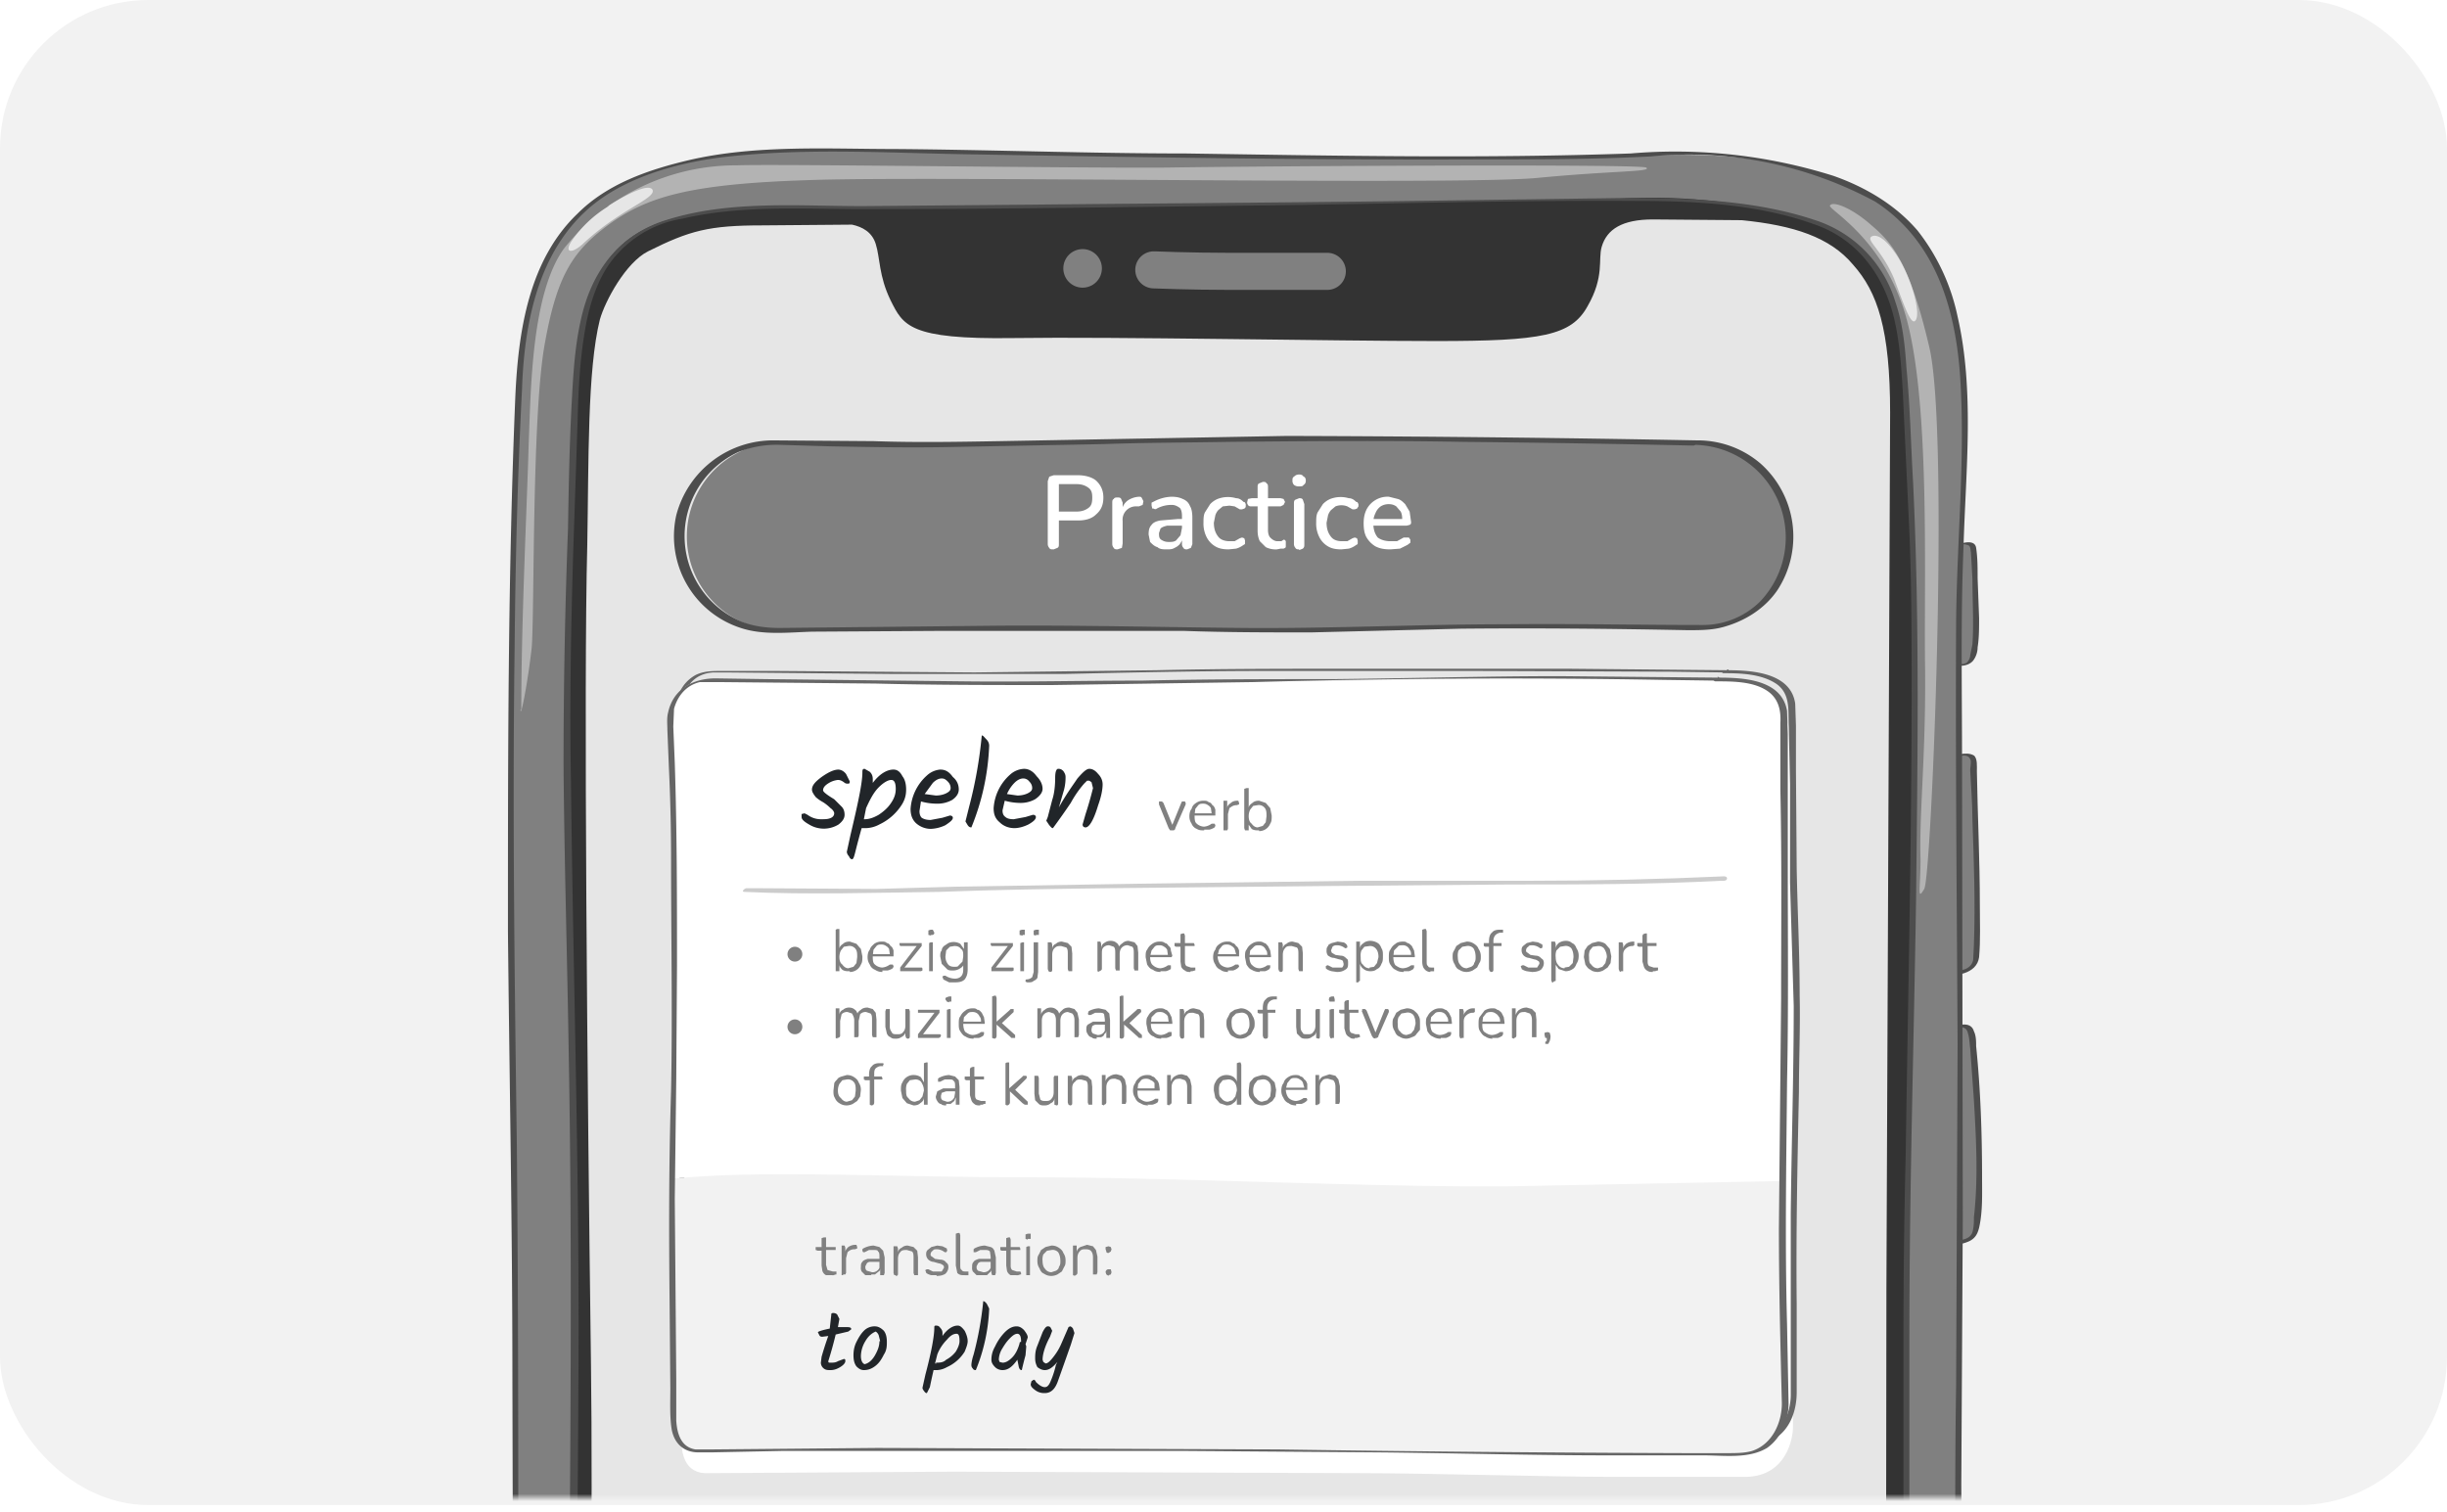 <svg width="330" height="204" viewBox="0 0 330 204" fill="none" xmlns="http://www.w3.org/2000/svg"><rect width="330" height="203" rx="20" fill="#F2F2F2"/><mask id="a" style="mask-type:alpha" maskUnits="userSpaceOnUse" x="51" y="8" width="227" height="194"><path fill="#D9D9D9" d="M51 8h227v194H51z"/></mask><g mask="url(#a)"><path d="M257.1 180v181.4c0 8.6-.4 30-16.4 31.4-9.1.8-70.3 1.3-94.1 1.1-52.7-.4-59.4 1.1-66.2-10.5-3-5-4.8-25-4.1-52.2.7-27.3.4-89.3 1.1-133.7.8-44.5-1.8-94.1-.7-118.8 1.1-24.6 0-34.3 4.5-42.2 4.5-7.8 13.4-8.6 30.3-8.6 16.8 0 85.9-.7 105.7-1a74 74 0 0 1 28.4 3.3s5.6 1.5 8.6 7.8c3 6.4 2.6 12 3.7 32.9s-.8 83.3-.8 109Z" fill="#E6E6E6"/><path d="M260.2 156.6c-.7-42.1 1.5-66 1.5-87.1 0-21.2 0-31.4-14.9-41.8-15-10.5-24.9-3.8-58.3-4.3-33.3-.5-81.4-1.2-96.3 2-15 3.3-17 12-17 12s-3.7 71.6-3 139.3c.7 67.7 0 61.2 0 105.6 0 44.2 0 81.4.5 92 .5 10.8 7.5 19.3 25.2 22 17.6 2.7 101.3 0 118 .2 16.7.2 25.7.5 32.9-4 7.2-4.5 10.5-13 11.5-24.7s.2-51.2-.5-102c-.8-50.7 1.1-67.1.4-109.2Zm-8.2 222c-5 10.2-4 12.5-20 13.2-15.9.7-69.7-.2-83.4-.2-13.6 0-28.1.7-42.8-.2-14.7-1-20.7-1.3-23.6-10-3-8.7-4.3-25.7-4-48.3.2-22.6 2-111 1.5-149-.5-38.2-1-91.7-.5-110.6.2-11.2 0-23.6 1.7-30.4.7-2.5 3.5-7.7 6.5-9.2 5.6-2.8 8.2-3.5 15.4-3.5l12.1-.1c1.4.3 2.7 1 3.2 2.6.6 1.9.4 4.3 2 7.6 1.7 3.4 2.5 5.3 16.5 5.1 14-.2 43 .4 57.1.4 14.2 0 18.2-.7 20.4-4.7 2.3-4 1.4-6.3 1.9-8 .7-2.4 2.8-3.7 6.9-3.7l12 .1c7 .7 11.9 2.3 15 6 3.3 3.7 5 8.7 5 20l-.5 118-.2 165.6c0 13.7 2.8 29.1-2.2 39.3Z" fill="#333"/><path d="M263.5 73.9s2.5-1.2 2.6 0c.2 1.1.6 12.2.2 13.7-.3 1.6-.6 2-2.1 2-1.7 0-.7-15.7-.7-15.7Z" fill="gray"/><path d="M263.8 74c.4-.3 1-.7 1.5-.5.5.1.4.6.5 1l.2 3.6c0 3 .2 5.9 0 8.8l-.3 1.5c0 .2-.1.6-.4.9-.1.2-.7.3-1 .2-.4-.2-.4-1.4-.5-1.8-.3-2.7-.2-5.4-.2-8l.3-6s-.8 0-.8.3l-.2 6c-.1 2.7-.3 5.7.2 8.5 0 .4 0 .8.3 1 .2.4.6.3 1 .3.6 0 1.3-.2 1.7-.7a3 3 0 0 0 .6-1.8c.2-1.2.2-2.6.2-3.9l-.2-5.4c0-1.4 0-2.8-.2-4.1-.2-1.4-2.5-.5-3.2-.1-.5.3.3.2.5.1Z" fill="#4D4D4D"/><path d="M262.7 102.3s3.4-1.4 3.4.2c0 1.6 1 25.2.2 27.2-.7 2-4.3 1.4-4.3 1.4l.7-28.8Z" fill="gray"/><path d="M263 102.4c.5-.2 2.3-1 2.7 0 .2.3 0 1 0 1.5.1 2.2.3 4.4.3 6.7.2 5.6.4 11.2.2 16.8l-.1 2.1c-.3 1.3-1.7 1.5-3 1.5h-.7v-1.8l.4-14.8.2-7.7V104c0-.5.2-1 .1-1.5v-.2c0-.3-.8 0-.8.2l-.2 9.7-.5 15.6v3.6c2 .4 5 0 5.3-2.3.2-2.3.1-4.7.1-7 0-6.1-.3-12.1-.4-18.1 0-.6.1-1.7-.4-2.1-1-.6-2.7 0-3.6.4-.5 0 0 .2.3.1Z" fill="#4D4D4D"/><path d="M263.4 138.7s1.8-1 2.4.3c.6 1.1 2 26 .4 27.6-1.7 1.6-4.2.6-4.2.6l1.4-28.5Z" fill="gray"/><path d="M263.6 138.8c.7-.4 1.6-.4 1.8.6.2.6.2 1.3.3 2l.5 7c.3 5.2.6 10.5 0 15.8 0 .6 0 1.3-.2 2-.4 1.2-2.2 1.2-3.3 1l-.5-.2v.1-.4c.2-.5.2-1.1.2-1.7l.7-14.6.6-11.4v-.2c0-.4-.8-.2-.8 0l-.4 9.7-.8 15.3-.1 3.5v.2a5 5 0 0 0 4-.1c.8-.4 1.1-1 1.3-1.8.5-2.2.4-4.6.4-6.8 0-5.9-.2-11.8-.8-17.7 0-.6 0-1.4-.3-2-.4-1.4-2.2-.9-3-.4-.6.1.1.3.4.1Z" fill="#4D4D4D"/><path d="M265 330.8a8095 8095 0 0 1-.8-149.3c.4-22 0-72.8 0-96 0-23 3-38-3.4-50.4-6.3-12.3-24.2-14.9-38.8-14.1-10.8.5-47 .4-71.3 0-24.3-.4-47.9-1.6-57.2.7C84 23.9 71 27.3 69.9 52a1749 1749 0 0 0-.7 93.3c.4 25 .4 38.5.4 71.7s.4 68.7-.4 97c-.7 28.4.3 39.6.4 52.7 0 6.6-.7 17.2 7 25.4 8 8.2 20.2 9 36.3 9 16.1 0 118.5 1.5 126.7 0 8.2-1.6 20.6-7.9 23.1-18.7 2.6-10.9 2.6-32.9 2.2-51.6ZM257 180v181.4c0 8.6-.4 30-16.4 31.4-9.1.8-70.3 1.3-94.1 1.1-52.7-.4-59.4 1.1-66.2-10.5-3-5-4.8-25-4.1-52.2.7-27.3.4-89.3 1.1-133.7.8-44.5-1.8-94.1-.7-118.8 1.1-24.6 0-34.3 4.5-42.2 4.5-7.8 13.4-8.6 30.3-8.6 16.8 0 85.9-.7 105.7-1a74 74 0 0 1 28.4 3.3s5.6 1.5 8.6 7.8c3 6.4 2.6 12 3.7 32.9s-.8 83.3-.8 109Z" fill="gray"/><path d="m265.3 330.7-.3-32.1c-.2-17-.3-33.8-.3-50.8l-.2-47.6.2-35.7-.1-61.8c0-9.7-.2-19.3.2-29 .3-10.2 1.5-21-.8-31a28 28 0 0 0-5.4-11.6c-3-3.5-7.1-5.9-11.4-7.4a71 71 0 0 0-27.3-3c-20 .7-40 .3-60 0-13.1 0-26.1-.5-39.2-.6-9 0-18.8-.6-27.8 1.5-5.5 1.3-11 3.2-15 7.2-6.6 6.3-8 15.9-8.4 24.6-1 24-1 48.1-1 72.2.2 20 .6 40 .6 60l.2 79c0 13.3 0 26.6-.3 40-.2 11.8-.6 23.6-.4 35.5l.5 23c.2 9.1-.6 18.8 5.2 26.7 6 8.2 16 10.4 25.6 11 6.5.5 13 .4 19.4.5 13.3 0 26.6.3 39.9.4l48.7.2c10 0 20.3.4 30.4-.5 6.5-.6 13.4-4 18.2-8.5a22 22 0 0 0 6.9-11.5c1-4.8 1.4-9.7 1.7-14.6.6-12 .5-24.1.2-36 0-.3-.8-.1-.8.1.3 12.6.5 25.2-.4 37.7-.3 4.5-.7 9.1-1.8 13.6a22.2 22.2 0 0 1-8.6 12.4 31.9 31.9 0 0 1-17 6.5c-4.4.2-8.7.3-13.1.3-14.6.2-29.3 0-43.8 0-15.3 0-30.7-.2-46-.4H118c-7.4 0-14.8.1-22.1-.8-5-.6-10-1.9-14.4-4.5-4.5-2.8-8-7.2-9.7-12.2-2.8-7.8-1.8-16.6-2-24.8l-.5-24c0-12.2.4-24.3.6-36.4.3-27 0-54 0-81 0-21 0-41.9-.2-62.9-.3-22.3-.6-44.6-.3-66.8.1-11.7.4-23.4 1-35.1.3-9 2.2-18.9 9.6-24.9 4.6-3.7 11-5.5 16.7-6.3 11-1.4 22.3-.7 33.2-.5 23.3.4 46.5.8 69.7.7 7.7 0 15.3 0 23-.4a53 53 0 0 1 30.3 6.1c8 5.2 10.7 14.1 11.4 23 .8 11.1-.4 22.5-.5 33.7-.1 19 .1 38 .2 57l-.2 45.9c-.2 13-.1 26 0 39a15572.2 15572.2 0 0 0 .6 93.6l.2 11.6c0 .3.7 0 .7-.2Z" fill="#4D4D4D"/><path d="M256.7 180v170.6c0 8.6.6 17.6-1.3 26.1-1 4-2.5 8-5.2 11.2a14.7 14.7 0 0 1-10.5 4.8 3332.5 3332.5 0 0 1-105 1c-10.1 0-20.3 0-30.4-.4-5-.2-10.6-.4-15.4-2.3a15.7 15.7 0 0 1-7.6-6.8 21.3 21.3 0 0 1-2.4-6.8c-.9-4.4-1.3-8.8-1.6-13.3a374 374 0 0 1-.4-36.7c.4-21.6.4-43.2.5-64.8 0-25.2.5-50.4.6-75.7.2-27.2-.7-54.4-1-81.5-.2-10.3 0-20.6.3-30.9l.6-17.9c.1-4 .3-8.1 1-12.1.5-3 1.4-6 3-8.5A15 15 0 0 1 92 29.5c8.5-2 17.6-1.2 26.2-1.3 17.7 0 35.3-.3 53-.5 16.4-.2 32.8-.7 49.3-.6 8 0 16.6.4 24.3 3.2 5.7 2 9.2 6.8 10.6 12.5.8 3.3 1 6.6 1.2 9.9l.8 17c.4 7.8.4 15.6.4 23.4 0 21-.5 41.8-.8 62.7-.2 8-.3 16.2-.3 24.3 0 .2.8 0 .8-.2 0-19.6.6-39 .9-58.6.2-18.8.5-37.4-.4-56.2-.3-5.1-.4-10.3-.9-15.5-.2-3-.5-6-1.5-8.9a16.6 16.6 0 0 0-10.8-11c-8-2.7-17-3-25.4-3l-21.6.3c-19.4.3-39 .4-58.5.6l-23 .2c-8.6 0-17.8-.8-26.2 1.8-6.7 2-10.4 7.1-11.8 13.7-.8 3.6-1 7.3-1.2 11-.3 5.6-.4 11.2-.5 17-.4 10.6-.6 21.2-.6 31.9.1 13 .5 26 .7 39 .5 27.4.2 54.8 0 82.2l-.4 75.5-.3 28.6c-.3 12.6-.5 25.2.6 37.8.5 6.2.8 13.5 4.3 18.8 2 3 4.4 5.1 7.6 6.4 5 1.8 10.5 2 15.7 2.2 10.3.5 20.5.4 30.8.4h59.2l28.5-.5c5.8-.1 11.6-.1 17.4-.5 15.8-1.3 17.4-20 17.4-32.3v-181c0-.1-.8 0-.8.3Z" fill="#4D4D4D"/><path d="M70.2 95.7c0 1.4 1-3.8 1.5-8.3.4-4.5 0-31.7 1.8-41.2 1.7-9.5 4-12.6 9-16.2 5-3.5 10.7-5.2 26.4-5.7 15.8-.6 88 .7 98.4-.3 10.4-1 15.6-.8 14.7-1.4-.8-.5-51.7-.2-64.5 0-12.8.1-52.5-.5-58.1-.3A29.6 29.6 0 0 0 76 33.6c-4.3 6.1-4.4 18.6-4.7 26.2-.2 7.6-1 23.7-1 35.9Zm176.6-68c-.5.5 7.6 4.4 10.5 16 2.9 11.6 2.2 33 2.3 45.2.2 12.3-.8 20.7-.6 27 0 4-.5 5.7.5 4 1-1.7 3.4-61.4.7-73-2.7-11.6-5.1-14.2-7.8-16.5-2.7-2.4-5.2-3.3-5.6-2.7Z" fill="#B3B3B3"/><path d="M146 38.8a2.6 2.6 0 1 0 0-5.2 2.6 2.6 0 0 0 0 5.2Z" fill="gray"/><path d="M155.6 36.4s5 .2 10.2.2H179" stroke="gray" stroke-width="5" stroke-miterlimit="10" stroke-linecap="round"/><path d="M82 27.8c1.2-.8 5.4-3.3 6-2.2.5 1.2-4.4 2.6-9.4 7.3-1.4 1.3-2.6 1.3-1.5-.4a16 16 0 0 1 5-4.7Zm170.4 4.1c-.8.5 1.3 1.7 3 5.6 1.5 4 2.4 6.7 3 5.6.6-1.2-.7-5.7-2.5-8.5s-3-3-3.5-2.7Z" fill="#E6E6E6"/></g><g filter="url(#b)"><path d="m232.7 90.6-23.2-.2h-36.2c-7.6 0-29.2.5-36.8.5l-39.8-.2c-5.3 0-5.3 4.3-5.3 5.7 0 0 .6 12.5.6 17.7v23.1l-.3 25.2.2 27.8c0 1.4.2 4.7 3.7 4.5l33.1-.2 54.8.2c8.7 0 25.4.5 34.1.5h18c5.4-.2 6.2-5.3 6.2-6.7l-.1-18.6.4-32.4c0-6.7-.4-17.6-.4-24.4l-.2-16.6c.4-4.4-2.6-5.9-8.8-5.9Z" fill="#fff"/></g><path d="m232.9 90.4-21.4-.2h-29.9c-8.5 0-17 0-25.6.2l-24.6.3-26.7-.2h-7.4c-1.2 0-2.3 0-3.4.5a5 5 0 0 0-2.6 3.5 7 7 0 0 0-.1 2.5l.1 4.5c.2 4.3.4 8.5.4 12.7v29.1l-.3 28.7.2 13.2c0 2-.2 4.2 0 6.2.3 1.8 1.4 3.3 3.3 3.4h11.4l24.4-.3 29 .2 27.2.1c10.3.1 20.4.4 30.7.4H235c1.4 0 2.9-.2 4.1-1 2.3-1.3 3.2-3.9 3.2-6.4v-12c-.1-9.4.1-19 .3-28.5 0-4.4.2-8.7.1-13 0-5.8-.3-11.6-.4-17.2l-.1-13.2v-6l-.1-3c-.6-4.2-5.9-4.5-9.2-4.5-.3 0-1 .4-.4.4 2.3 0 5 .1 7 1.4 1.5 1 1.7 2.6 1.7 4.3l.2 9.3V119l.5 16.7c0 9.3-.3 18.7-.4 28v24.4c0 2.7-1.4 5.7-4.3 6.5-1 .3-2.2.2-3.2.2h-5.8l-27.9-.4-27-.2c-10.2 0-20.4 0-30.5-.2a1671.7 1671.7 0 0 0-45.8.2c-.8 0-1.8.1-2.5-.2-1.7-.6-2-2.5-2-4l-.1-6.6c-.1-8.5-.2-17-.1-25.6.1-10 .3-19.8.3-29.8 0-9 0-18.1-.4-27.2l-.2-4.3c0-.8 0-1.7.2-2.5.5-2 2-3.2 4-3.3H98l22 .2h23.7c9-.2 18-.4 27-.4H199l26.5.1 7 .1c.3 0 1-.4.4-.4Z" fill="#666"/><path d="M139.3 158.7c19.6 0 46 1.5 64.7 1.2 14.3-.1 29.8-.5 36.4-.6l.2-18.4V114l-.1-16.6c.2-4.3-2.8-5.8-9-5.8l-23.1-.2c-9.2 0-26.3.5-35.4.5l-36.6.2c-12.3 0-40.3-.5-40.3-.5-5.3 0-5.8 4.4-5.8 5.8 0 0 .6 12.5.6 17.6v23.2c0 6.2-.4 14.3-.4 20.9l1.2-.2c11.9-1 28-.2 47.6-.2Z" fill="#fff"/><path d="M90.9 191.2c0 1.4.2 4.7 3.7 4.5l33-.3 54.9.3c8.7 0 25.4.4 34 .4h18c5.5-.2 6.3-5.3 6.3-6.6 0 0-.4-15-.4-21.8v-8.4l-36.3.7c-18.7.2-45.1-1.2-64.8-1.2-19.6 0-35.7-1-47.6.1a5 5 0 0 0-1.1.2v.8l.3 31.3Z" fill="#F2F2F2"/><path d="m231.7 91.4-21.3-.2c-10.2 0-20.3.3-30.5.4-8.6 0-17.2 0-25.8.2-8.1 0-16.2.2-24.3.1l-26.5-.3-6.8-.1c-3 0-5.7 1.4-6.4 4.6-.2.8-.1 1.5-.1 2.3l.2 5c.2 4.2.3 8.3.3 12.5 0 10.4.2 20.9 0 31.2-.3 9.5-.3 19-.2 28.4l.1 11.8c0 1.8-.1 3.9.2 5.6.4 1.9 1.7 3 3.6 3h1.7l9.8-.2h53.6l26.9.2c10.2.1 20.4.4 30.6.4h12.9c2.8 0 6.1.5 8.6-1 2-1.4 3-4 2.9-6.3l-.2-10.4c-.3-11-.1-21.8 0-32.7.2-9.5.1-19 .1-28.5V99l-.1-3.1c-.7-4.3-6-4.5-9.3-4.5-.3 0-.9.5-.3.5 2.2 0 4.9 0 6.8 1.2 1.6 1 2 2.6 1.9 4.4v9.1c.2 9.4.1 18.7.1 28.1l-.3 31c0 7.8.2 15.7.4 23.6 0 2.6-1.3 5.5-4 6.4-1 .3-2.2.3-3.4.3h-5.6a4604 4604 0 0 1-55-.5 306913.5 306913.5 0 0 0-54-.2l-22.4.2h-2.1c-2-.3-2.5-2.2-2.6-3.9V186l-.2-24.3.2-16.2.1-15.3c0-9 0-18.2-.3-27.3l-.2-4.9.1-2.4c.5-1.8 1.7-3.2 3.5-3.6h2.4l21.3.2c7.8.2 15.8.2 23.7.2L169 92a1194.9 1194.9 0 0 1 55.1-.3l7.1.1c.4 0 1-.5.4-.5Z" fill="#666"/><path d="M107.2 129.7a1 1 0 1 0 0-2 1 1 0 0 0 0 2Zm0 9.8a1 1 0 1 0 0-2 1 1 0 0 0 0 2Z" fill="gray"/><path d="M100.4 120.3c8.8.4 17.5.1 26.2 0 7.7-.3 15.3-.4 23-.5l30-.3 24-.2c9.5 0 19 0 28.5-.5h.4c.5 0 .6-.6 0-.6-8.7.4-17.6.6-26.3.6h-23l-29.8.4-24.6.4-10.6.3-16.6-.1h-.9c-.3 0-.8.5-.3.5Z" fill="#CCC"/><g filter="url(#c)"><path d="M228.6 56.6s-32.8-.6-44.2-.6l-28.9.4c-8 0-22.9.6-30.8.6l-20.5-.3a12.7 12.7 0 0 0 0 25.3s27.2-.4 37.1-.4l31.8.4c7.2 0 23.3-.6 30.6-.6l25.6.2c7 0 12-5.3 12-12.3 0-7-5.7-12.7-12.7-12.7Z" fill="gray"/><path d="M228.9 56.4a3358.8 3358.8 0 0 0-55.4-.6l-38.6.7c-5.7.1-11.4.2-17.1 0l-13.3-.1a13.5 13.5 0 0 0-13.3 10.1 13 13 0 0 0 8.7 15.2c3 1 6.4.6 9.6.5l16.5-.1h33.8c5.7.2 11.4.2 17 .2l20.2-.5c10.2-.1 20.4 0 30.6.2 1.6 0 3.2 0 4.7-.4 3-.8 5.7-2.5 7.4-5a13.2 13.2 0 0 0-2.3-17.1 13 13 0 0 0-8.5-3.1c-.3 0-.8 0-.8.3-.1.2 0 .3.3.3a12.5 12.5 0 0 1 8.9 21.2 11 11 0 0 1-7.8 3.1c-8.8 0-17.5-.2-26.3-.1-11.8 0-23.7.6-35.5.5-11.2-.1-22.5-.4-33.8-.3l-28.7.3c-1.8 0-3.6-.2-5.3-.9a12.5 12.5 0 0 1-.4-22.8 14 14 0 0 1 5.7-1l6.7.2c5.3.1 10.6.2 16 .1l20.9-.4c5.6-.2 11.3-.2 16.9-.3 10.5-.1 21-.2 31.6 0a2538 2538 0 0 1 31.1.5c.4-.1 1.2-.7.5-.7Z" fill="#4D4D4D"/></g><path d="M113 103.8c.4 0 .8.2 1.1.6l.5 1c0 .3-.1.3-.3.3-.1 0-.3 0-.5-.2-.3-.2-.5-.3-.8-.3a3 3 0 0 0-1.2.4c-.5.3-.8.6-.8 1 0 .2.5.6 1.5 1.2l1 1c.3.3.4.7.4 1.1 0 .5-.3.9-.8 1.3a3.8 3.8 0 0 1-4 0c-.7-.4-1-.7-1-1v-.4l.4-.1.4.2a3 3 0 0 0 1.8.6c.6 0 1 0 1.4-.2.2-.1.4-.3.4-.6 0-.2-.2-.5-.5-.7a6 6 0 0 0-1-.8 5 5 0 0 1-1-.7c-.3-.4-.5-.7-.5-1 0-.6.5-1.1 1.3-1.7 1-.7 1.7-1 2.3-1Zm7.5 0c.5 0 .9.3 1.2.9.4.5.5 1.2.5 1.8 0 .6-.1 1.2-.5 1.9a7.2 7.2 0 0 1-3.1 2.8 4 4 0 0 1-1.8.5h-.6a105.3 105.3 0 0 0-.8 3c-.2.8-.3 1.2-.5 1.2-.1 0-.3-.1-.4-.4a1 1 0 0 1-.3-.6l.5-2.3c1-4.2 1.6-7 1.6-8.4 0-.3 0-.5.3-.5l.7.4c.3.3.4.6.4 1v.5c.9-1.2 1.9-1.8 2.8-1.8Zm-3.9 6.7c.6 0 1.2-.2 1.9-.6.6-.4 1.2-.9 1.6-1.5.5-.7.7-1.3.7-2 0-.8-.2-1.2-.6-1.2-.4 0-1 .3-1.7 1s-1.2 1.7-1.7 2.8l-.3 1.5h.1Zm12.7-4c0 .5-.3 1-.9 1.4a4 4 0 0 1-2 .5 8 8 0 0 1-2.2-.3l-.2 1.3c0 .4.1.7.3.9.3.2.7.3 1.2.3l1.6-.3 1-.3c.2 0 .4.1.4.3 0 .3-.4.6-1 1a5 5 0 0 1-2 .5 3 3 0 0 1-2-.8c-.5-.5-.7-1.1-.7-1.9a6.6 6.6 0 0 1 2.2-4.5 3 3 0 0 1 1.8-.8c.7 0 1.2.3 1.7 1 .6.5.8 1.1.8 1.7ZM127 105c-.4 0-.8.2-1.2.6l-1.1 1.5 1.5.2c.5 0 1-.1 1.4-.3.4-.2.6-.4.6-.7 0-.3-.1-.6-.4-.9-.3-.3-.5-.4-.8-.4Zm6.4-4.4a32.5 32.5 0 0 1-2.4 11c-.1 0-.3 0-.5-.3l-.3-.5.5-2a59 59 0 0 0 1.7-9.6c.2 0 .3.2.6.5s.4.6.4.9Zm7.2 5.8c0 .5-.4 1-1 1.4a4 4 0 0 1-2 .5 8 8 0 0 1-2.1-.3l-.3 1.3c0 .4.1.7.4.9.2.2.6.3 1.1.3l1.6-.3 1-.3c.2 0 .4.1.4.3 0 .3-.3.6-1 1-.6.3-1.3.5-1.9.5-.8 0-1.5-.3-2-.8-.6-.5-.8-1.1-.8-1.9a6.6 6.6 0 0 1 2.2-4.5 3 3 0 0 1 1.9-.8c.6 0 1.2.3 1.7 1 .5.5.8 1.1.8 1.7ZM138 105c-.4 0-.8.2-1.2.6a5 5 0 0 0-1 1.5l1.4.2c.5 0 1-.1 1.4-.3.4-.2.6-.4.6-.7 0-.3-.1-.6-.4-.9a1 1 0 0 0-.8-.4Zm4.8 3.9c1-1.8 1.9-3 2.5-3.9.7-.8 1.2-1.3 1.6-1.3.4 0 .8.2 1.2.7.4.4.6.9.6 1.4 0 .7-.2 1.7-.6 2.8-.6 2-1.2 3-1.7 3-.2 0-.4-.1-.4-.4l.4-1.4a48.2 48.2 0 0 0 1-3.5l-.2-.8-.3-.2h-.3l-.4.4a14.5 14.5 0 0 0-1.8 2.6 101.2 101.2 0 0 1-2.4 3.4c-.2 0-.3-.2-.5-.4l-.4-.6.2-.5.6-2.3c.3-.9.4-2 .4-3 0-.9.2-1.2.4-1.2s.4 0 .7.3c.2.3.3.5.3.8 0 .3 0 .9-.2 1.7l-.7 2.4Z" fill="#212529"/><path d="M142 74.1c-.2 0-.4 0-.5-.2a.8.8 0 0 1-.2-.5v-8.5l.2-.6.6-.2h3.3c1 0 2 .3 2.5.8.6.6.9 1.3.9 2.2 0 1-.3 1.7-1 2.3-.5.5-1.3.8-2.4.8h-2.6v3.2c0 .2 0 .4-.2.5l-.5.2Zm.8-5.1h2.4c.7 0 1.2-.2 1.6-.5.4-.3.5-.7.5-1.4 0-.6-.1-1-.5-1.3-.4-.3-.9-.5-1.6-.5h-2.4V69Zm8 5.1c-.3 0-.5 0-.6-.2a.8.8 0 0 1-.2-.5v-5.6c0-.2 0-.4.2-.5.1-.2.3-.2.5-.2s.4 0 .5.2l.2.5v1h-.1c.1-.6.4-1 .8-1.3a3 3 0 0 1 1.5-.5c.2 0 .3 0 .4.2l.2.4-.1.5-.5.2h-.3a1.8 1.8 0 0 0-1.9 2v3l-.1.6-.6.2Zm6.6 0c-.5 0-1 0-1.3-.3-.4-.1-.7-.4-1-.7l-.2-1c0-.6.1-1 .4-1.3.2-.3.6-.5 1.2-.6l2.4-.2h.7v.9h-2.2c-.4.1-.7.2-.9.4l-.2.6c0 .4 0 .7.3.9.3.2.6.3 1 .3s.7 0 1-.2l.6-.7.2-1v-1.6c0-.5-.1-.9-.3-1.1-.3-.2-.6-.4-1.1-.4a4.2 4.2 0 0 0-2 .5c-.1.1-.3.1-.4 0h-.2l-.1-.4v-.4l.4-.2a5.4 5.4 0 0 1 2.3-.6c.6 0 1.1.1 1.5.3.5.2.8.5 1 1 .2.3.3.9.3 1.5v3.6l-.2.5-.5.2c-.2 0-.4 0-.5-.2a.7.7 0 0 1-.2-.5v-1h.1c0 .4-.2.7-.4 1a2 2 0 0 1-.7.5c-.3.2-.7.2-1 .2Zm8.3 0c-.7 0-1.3-.1-1.8-.4a3 3 0 0 1-1.2-1.3 4 4 0 0 1-.4-1.9c0-.5 0-1 .2-1.4l.7-1.1a3 3 0 0 1 1-.7 3.9 3.9 0 0 1 2.5-.1c.4 0 .7.2 1 .5.2 0 .2.1.3.3v.3s0 .2-.2.3l-.3.1h-.3l-.7-.4-.7-.1-.9.1-.6.5a2 2 0 0 0-.4.7l-.2 1c0 .8.2 1.4.6 1.9.3.4.9.6 1.5.6h.7l.7-.4.3-.1.3.1.1.3v.3c0 .2 0 .2-.2.3a3 3 0 0 1-1 .5l-1 .1Zm6.5 0a3 3 0 0 1-1.5-.3l-.8-.8c-.2-.4-.3-.9-.3-1.4v-3.3h-.8c-.2 0-.4 0-.5-.2a.5.5 0 0 1-.1-.4l.1-.4.5-.1h.8v-1.5c0-.2 0-.4.2-.5l.5-.2c.3 0 .4 0 .5.2.2.1.2.3.2.5v1.5h1.7l.4.1.2.4-.2.4-.4.2H171v3.2c0 .4.1.8.3 1 .3.3.6.5 1 .5h.5l.3-.2c.1 0 .2 0 .3.2v.7c0 .2-.1.2-.3.3h-.4l-.5.1Zm3 0c-.2 0-.4 0-.5-.2a.8.8 0 0 1-.2-.6V68c0-.3 0-.5.2-.6l.5-.2c.2 0 .4 0 .5.2l.2.6v5.4c0 .3 0 .4-.2.6l-.5.2Zm0-8.5a1 1 0 0 1-.7-.2.8.8 0 0 1-.2-.6c0-.2 0-.4.2-.5.2-.2.4-.3.7-.3.3 0 .5.1.6.3.2 0 .3.3.3.5 0 .3-.1.5-.3.6-.1.2-.3.2-.6.2Zm5.7 8.5c-.7 0-1.3-.1-1.8-.4a3 3 0 0 1-1.2-1.3 4 4 0 0 1-.4-1.9c0-.5 0-1 .2-1.4l.7-1.1a3 3 0 0 1 1-.7 3.9 3.9 0 0 1 2.5-.1c.4 0 .7.2 1 .5.2 0 .2.1.3.3v.3l-.2.3-.3.1h-.3l-.7-.4a2.2 2.2 0 0 0-1.6 0l-.6.5a2 2 0 0 0-.4.7l-.2 1c0 .8.2 1.4.6 1.9.3.4.8.6 1.5.6h.7l.7-.4.3-.1.3.1.1.3v.3c0 .2 0 .2-.2.3a3 3 0 0 1-1 .5l-1 .1Zm6.6 0c-.8 0-1.4-.1-2-.4-.5-.3-.9-.7-1.2-1.2-.3-.5-.4-1.2-.4-1.9s.1-1.3.4-1.9a3.2 3.2 0 0 1 3-1.7l1.2.3c.4.1.7.4 1 .7l.6 1 .2 1.4c0 .2 0 .3-.2.4l-.4.1H185V70h4.3l-.2.2c0-.4 0-.8-.2-1.2l-.6-.7c-.3-.2-.6-.3-1-.3a2 2 0 0 0-1.1.3 2 2 0 0 0-.7.9c-.2.4-.3.8-.3 1.3 0 .9.2 1.5.6 2 .4.3 1 .5 1.7.5h.9l.9-.5h.7l.2.3v.4l-.4.3-1 .5-1.3.1Z" fill="#fff"/><path d="M111.7 183.6c0 .2.1.2.3.2.3 0 .7 0 1-.2l.8-.3c.2 0 .2.1.2.3 0 .2-.2.5-.7.8-.5.3-.9.4-1.3.4s-.7 0-1-.3a1 1 0 0 1-.3-.7l.1-.8a44 44 0 0 1 .9-2.8l-.8.1c-.1 0-.3 0-.4-.2l-.2-.4c0-.1.6-.3 1.6-.5l.2-1.8c0-.2 0-.3.3-.3 0 0 .3 0 .5.2l.3.6-.2 1.1h1c.5 0 .8 0 .8.3l-.4.3-1.7.4a52 52 0 0 1-1 3.6Zm7-2.7-.2-.8a1 1 0 0 0-.4-.5c-.5.2-1 .6-1.4 1.3a4 4 0 0 0-.6 2c0 .6.2 1 .5 1.1.5-.1 1-.5 1.4-1.2.4-.7.6-1.3.6-1.9Zm-3.2.1c.3-.6.6-1.1 1-1.5a2 2 0 0 1 1.5-.6c.4 0 .8.2 1.2.6.3.4.4.9.4 1.5 0 .5 0 1.1-.4 1.7-.3.6-.6 1.1-1.1 1.5-.5.4-1 .6-1.6.6-.4 0-.7-.2-1-.5-.3-.4-.4-.9-.4-1.5s.1-1.2.4-1.8Zm13.7-2.2c.3 0 .6.3.9.7.2.4.4.9.4 1.4 0 .4-.2.9-.4 1.4a5.4 5.4 0 0 1-2.4 2.1 3 3 0 0 1-1.3.4h-.5a116.6 116.6 0 0 0-.5 2.3l-.4.8c-.1 0-.2 0-.4-.3a.8.8 0 0 1-.2-.4l.4-1.8c.8-3 1.2-5.2 1.2-6.3 0-.2 0-.3.2-.3s.4 0 .6.3c.2.2.3.4.3.7v.4c.6-.9 1.4-1.4 2-1.4Zm-3 5c.5 0 1 0 1.4-.4a4 4 0 0 0 1.3-1.1c.3-.5.5-1 .5-1.4 0-.7-.1-1-.4-1-.4 0-.8.2-1.3.8-.5.5-1 1.2-1.3 2l-.3 1.2h.2Zm7.2-7.3a24.4 24.4 0 0 1-1.8 8.3c-.1 0-.3 0-.4-.2-.2-.2-.2-.4-.2-.5 0 0 0-.5.3-1.4a44.7 44.7 0 0 0 1.3-7.2c.1 0 .3.1.5.4l.3.6Zm3.7 2.4c.4 0 .7.2 1 .5.3.4.5.7.5 1l-.3.9.1.3-.1 1.2a42.7 42.7 0 0 0-.5 2c-.2 0-.3-.1-.4-.4l-.2-1c-.7 1-1.3 1.4-2 1.4-.3 0-.7-.1-1-.4-.4-.4-.5-.7-.5-1 0-.5.1-1.1.5-1.8a7 7 0 0 1 1.3-1.9c.6-.6 1.1-.8 1.6-.8Zm.6 2c0-.7-.2-1-.5-1s-.6.2-1 .6c-.5.5-.8 1-1.1 1.5a3 3 0 0 0-.4 1.4l.1.3.4.1c.4 0 .8-.2 1.3-.7.5-.5.8-1.2 1-1.9 0-.1 0-.2.2-.2Zm6.6-2s.2 0 .4.3l.2.6-.5 1.6a742.1 742.1 0 0 1-1.7 4.8c-.4 1.2-1 1.7-1.8 1.7a2 2 0 0 1-1.3-.4c-.4-.3-.6-.5-.6-.8l.1-.4.3-.2s.2 0 .3.3c.5.5.9.7 1.2.7.3 0 .5-.2.7-.6a12.7 12.7 0 0 0 .8-2.4l.1-.2.1-.2c-.6.7-1.1 1.1-1.7 1.1-.3 0-.6-.1-1-.4-.2-.4-.3-.7-.3-1.2 0-.4 0-1 .3-1.7l.7-1.8c.3-.6.5-.8.7-.8.1 0 .3 0 .4.2l.2.4-.3.8c-.7 1.3-1 2.4-1 3.1l.1.3.3.2c.3 0 .6-.3 1-.8s.8-1.1 1.1-1.8l1-2.3.2-.1Z" fill="#212529"/><path d="M112.2 172h-.8a1 1 0 0 1-.5-.6l-.1-.7v-2h-.5l-.3-.1v-.4h.8V167l.3-.1h.3v1.3h1.3v.4h-1.3v2l.2.7.7.2h.5v.4h-.1l-.3.1h-.2Zm1.5 0h-.2v-4h.4l.1.3v.6c0-.3.2-.5.4-.7.3-.2.6-.3 1-.3h.1l.1.3v.2l-.3.1h-.1c-.4 0-.7.2-.9.4l-.2.8v2l-.1.2h-.3Zm3.8 0h-.8l-.5-.5a1 1 0 0 1-.1-.6c0-.3 0-.5.2-.7.1-.2.4-.3.7-.4h1.8v.4h-1.4c-.3 0-.4.1-.5.2l-.2.4c0 .3 0 .4.2.6l.7.2a1 1 0 0 0 1-.6v-1.5c0-.3 0-.6-.2-.7 0-.2-.3-.2-.6-.2h-.6l-.6.3h-.2l-.1-.2v-.2l.1-.1a3.2 3.2 0 0 1 1.4-.4l.8.2.5.5.2.9v2.1l-.1.3h-.5v-1c0 .2 0 .4-.2.5l-.5.4h-.5Zm3.3 0h-.2l-.1-.3v-3.6h.5l.1.3v.7-.1c0-.3.2-.6.5-.7.2-.2.5-.3.8-.3l.8.2.5.5.1.9v2.4h-.5l-.1-.3v-2c0-.4 0-.7-.2-.9l-.7-.2c-.4 0-.7 0-.9.3-.2.2-.3.5-.3.9v2c0 .1 0 .3-.3.3Zm5.5 0h-.7a2 2 0 0 1-.7-.3v-.1l-.1-.2v-.1l.2-.1h.2l.6.3h1.2l.3-.5c0-.2 0-.3-.2-.4a1 1 0 0 0-.5-.2l-.7-.2c-.3 0-.6-.2-.7-.3a1 1 0 0 1-.3-.7c0-.2 0-.4.2-.6l.5-.4.8-.2.7.1.6.3v.2c.1 0 .1 0 0 .1v.1l-.1.1h-.2a1.8 1.8 0 0 0-1-.4c-.3 0-.5 0-.6.2-.2.1-.3.3-.3.5 0 .1 0 .2.2.3l.4.3.7.1c.4 0 .7.2.8.4.2.1.3.3.3.6 0 .4-.2.7-.4.9-.3.2-.7.3-1.2.3Zm3.8 0c-.4 0-.7 0-1-.3l-.2-1v-4.3l.3-.1h.2l.1.3v4c0 .4 0 .6.2.7.1.2.3.2.5.2h.4v.5h-.5Zm2.4 0h-.8l-.5-.5a1 1 0 0 1-.1-.6c0-.3 0-.5.2-.7.1-.2.4-.3.7-.4h1.8v.4h-1.4c-.3 0-.4.1-.5.2l-.2.4c0 .3 0 .4.2.6l.7.2a1 1 0 0 0 1-.6v-1.5l-.1-.7c-.2-.2-.4-.2-.7-.2h-.6l-.6.3h-.3v-.4l.1-.1a3.1 3.1 0 0 1 1.4-.4l.8.2c.3.1.4.3.5.5l.2.9v2.1l-.1.3h-.4l-.1-.3v-.6c0 .2 0 .4-.2.5l-.4.4h-.6Zm4.5 0h-.7a1 1 0 0 1-.5-.6l-.1-.7v-2h-.6l-.2-.1v-.4h.8V167l.3-.1h.2l.1.3v1h1.2l.1.2v.2h-1.3v2c0 .3 0 .5.2.7l.6.2h.5l.1.2v.2h-.1l-.3.1h-.3Zm1.6 0h-.2v-3.8l.2-.1h.3v3.9h-.3Zm0-4.8-.3-.1v-.6l.3-.1h.4v.7h-.4Zm3.2 4.9c-.4 0-.7-.1-1-.3-.3-.1-.5-.4-.6-.7-.2-.3-.3-.6-.3-1s0-.6.2-.9l.3-.6.6-.4.8-.2c.4 0 .7.1 1 .3.3.2.5.4.6.7.2.3.3.6.3 1s0 .6-.2.9l-.3.6-.6.4a2 2 0 0 1-.8.2Zm0-.5.6-.2c.2-.1.4-.3.4-.5.2-.3.2-.5.2-.8 0-.5-.1-.9-.3-1.2a1 1 0 0 0-.9-.3l-.6.1-.5.5a2 2 0 0 0-.1.9c0 .4.1.8.3 1 .2.3.5.5.9.5Zm3.2.5-.3-.1v-4h.5v1-.1c0-.3.3-.6.5-.7l.9-.3.8.2.4.5.2.9v2.1l-.1.3h-.5v-2.3c0-.4-.1-.7-.3-.9-.1-.1-.3-.2-.7-.2-.3 0-.6 0-.8.3-.2.2-.3.5-.3.9v2c0 .1-.1.3-.3.3Zm4.5 0-.3-.2-.1-.3a.4.4 0 0 1 .4-.4h.3l.1.4-.1.3-.3.1Zm0-3.1c-.1 0-.3 0-.3-.2l-.1-.3v-.3l.4-.1.3.1.1.3-.1.3-.3.2Zm-34.9-38c-.4 0-.7 0-1-.2-.2-.2-.4-.4-.4-.7v-.1 1h-.5v-5.6l.2-.1h.3v2.7c0-.3.2-.5.5-.7.2-.2.5-.3.9-.3l.9.3.6.7.2 1c0 .5 0 .8-.2 1.1a1.6 1.6 0 0 1-1.5 1Zm-.2-.4.7-.2.4-.5.1-.8c0-.5 0-.9-.3-1.2a1 1 0 0 0-.9-.3l-.6.1-.4.5a2 2 0 0 0-.2.9c0 .4.1.8.4 1 .2.3.5.5.8.5Zm4.6.5c-.4 0-.7-.1-1-.3-.3-.1-.6-.4-.7-.7-.2-.3-.3-.6-.3-1s.1-.8.3-1c.1-.4.4-.6.6-.8.3-.2.6-.3 1-.3.3 0 .5 0 .7.2.2 0 .4.2.5.4.2.1.3.3.4.6v.8h-3v-.3h2.7-.2l-.1-.7a1 1 0 0 0-.4-.4 1 1 0 0 0-.6-.2c-.3 0-.5 0-.7.2l-.4.5-.1.8c0 .5 0 1 .3 1.2.2.2.6.4 1 .4a2 2 0 0 0 1-.4h.4l.1.2v.1l-.1.2a2 2 0 0 1-.7.3h-.7Zm2.6-.1h-.2v-.5l2.3-3v.1h-2.3l-.1-.2v-.2h3v.4l-2.4 3v-.1h2.3c.1 0 .2 0 .2.2v.2l-.2.1h-2.6Zm4 0h-.3v-3.8l.2-.1h.3v3.9h-.3Zm0-4.8-.4-.1v-.6l.3-.1h.3l.2.4c0 .1 0 .2-.2.3h-.3Zm3.2 6.3h-.8l-.8-.4v-.1l-.1-.2v-.1l.2-.1h.2a2.4 2.4 0 0 0 1.3.4c.3 0 .6-.1.8-.3.2-.2.3-.5.3-.9v-.9h.1c0 .3-.3.6-.5.7-.3.2-.6.3-1 .3-.3 0-.6 0-.8-.2l-.7-.7-.2-1c0-.3 0-.6.2-.8 0-.3.2-.5.3-.6l.6-.4a1.8 1.8 0 0 1 1.6.1l.5.7v.1-1h.5v3.6c0 .6-.1 1-.4 1.4-.3.3-.7.4-1.3.4Zm-.1-2.1c.3 0 .5 0 .6-.2l.5-.5.1-.7c0-.5 0-.8-.3-1-.2-.3-.5-.4-.9-.4l-.6.1-.5.5-.1.8c0 .4.1.7.3 1 .2.3.5.4.9.4Zm5.2.6h-.2v-.5l2.3-3v.1h-2.3l-.1-.2v-.2h3v.4l-2.4 3v-.1h2.3c.2 0 .2 0 .2.2v.2l-.2.1h-2.6Zm4 0h-.3v-3.8l.3-.1h.2v3.9h-.3Zm0-4.8-.4-.1v-.6l.3-.1h.4v.7h-.3Zm.7 6.3h-.1l-.2-.1v-.2l.1-.1h.1c.3 0 .6-.2.7-.3l.2-.7v-4h.6v4l-.1.8a1 1 0 0 1-.5.4c-.2.2-.4.2-.8.2Zm1.1-6.3-.3-.1v-.6l.3-.1h.4v.7h-.4Zm1.9 4.9-.2-.1-.1-.3v-3.6h.5l.1.3v.7-.1c0-.3.2-.6.5-.7.2-.2.5-.3.8-.3l.8.2.5.5.1.9v2.4h-.5l-.1-.3v-2c0-.4 0-.7-.2-.9l-.7-.2c-.4 0-.6 0-.9.3-.2.2-.3.5-.3.9v2c0 .1 0 .3-.3.3Zm6.6 0-.2-.1v-4h.4l.1.3v.7-.1c0-.3.2-.6.4-.7.3-.2.5-.3.9-.3.3 0 .6.1.8.3.2.1.3.4.4.7h-.2c.1-.3.3-.5.6-.7.2-.2.5-.3.8-.3l.8.2.4.5.1.9v2.4h-.5l-.1-.3v-2c0-.4 0-.7-.2-.9l-.6-.2a1 1 0 0 0-.8.3c-.2.2-.3.5-.3.9v2.2h-.5l-.1-.3v-2c0-.4 0-.7-.2-.9l-.6-.2a1 1 0 0 0-.8.3c-.2.2-.2.5-.2.9v2c0 .1-.2.3-.4.3Zm8.3 0c-.4 0-.8-.1-1-.3-.4-.1-.6-.4-.8-.7l-.2-1c0-.4 0-.8.2-1 .2-.4.4-.6.7-.8.3-.2.6-.3 1-.3.2 0 .5 0 .7.2.2 0 .4.2.5.4.2.1.3.3.3.6l.2.7-.1.2h-3v-.3h2.6-.1l-.1-.7a1 1 0 0 0-.4-.4 1 1 0 0 0-.6-.2c-.3 0-.5 0-.7.2l-.4.5-.2.8c0 .5.1 1 .4 1.2.2.2.6.4 1 .4a2 2 0 0 0 1-.4h.4v.2c.1 0 0 0 0 .1v.2a2 2 0 0 1-.7.3h-.7Zm4 0c-.2 0-.5 0-.7-.2a1 1 0 0 1-.5-.5l-.1-.7v-2h-.6l-.2-.1v-.4h.8V126l.3-.1h.2l.1.3v1h1.2l.1.2v.2h-1.3v2c0 .3 0 .5.2.7l.6.2h.6v.4h-.1l-.3.1h-.2Zm5.1 0c-.4 0-.8-.1-1-.3-.3-.1-.6-.4-.7-.7-.2-.3-.3-.6-.3-1s.1-.8.3-1c.1-.4.3-.6.6-.8.3-.2.6-.3 1-.3.3 0 .5 0 .7.2.2 0 .4.2.5.4.2.1.3.3.4.6v.8h-3v-.3h2.6l-.2-.7a1 1 0 0 0-.4-.4 1 1 0 0 0-.6-.2c-.3 0-.5 0-.7.2l-.4.5-.2.8c0 .5.2 1 .4 1.2.2.2.6.4 1 .4a2 2 0 0 0 1-.4h.4l.1.2v.1l-.2.2a2 2 0 0 1-.6.3h-.7Zm4.3 0a2 2 0 0 1-1.1-.3c-.3-.1-.5-.4-.7-.7l-.2-1c0-.4 0-.8.2-1 .2-.4.4-.6.7-.8.3-.2.6-.3 1-.3.2 0 .4 0 .7.2.2 0 .3.2.5.4l.3.6.1.7v.2h-3v-.3h2.6-.1c0-.2 0-.5-.2-.7a1 1 0 0 0-.3-.4 1 1 0 0 0-.6-.2c-.3 0-.5 0-.7.2l-.5.5-.1.8c0 .5.1 1 .4 1.2.2.2.5.4 1 .4a2 2 0 0 0 1-.4h.4v.3l-.1.2a2 2 0 0 1-.6.3h-.7Zm2.8 0-.2-.1-.1-.3v-3.6h.5l.1.3v.7-.1c0-.3.2-.6.5-.7.2-.2.5-.3.8-.3l.8.2.5.5.1.9v2.4h-.5l-.1-.3v-2c0-.4 0-.7-.2-.9l-.7-.2c-.4 0-.7 0-.9.3-.2.2-.3.5-.3.9v2c0 .1 0 .3-.3.3Zm7.6 0-.7-.1a2 2 0 0 1-.7-.3l-.1-.1v-.3l.2-.1h.1l.6.3h1.3c.2-.2.2-.4.2-.5l-.1-.4a1 1 0 0 0-.5-.2l-.7-.2c-.4 0-.6-.2-.8-.3a1 1 0 0 1-.2-.7c0-.2 0-.4.2-.6 0-.2.3-.3.5-.4l.8-.2.7.1c.2 0 .4.2.5.3l.1.2v.2l-.2.1h-.1a1.8 1.8 0 0 0-1-.4c-.3 0-.5 0-.7.2l-.2.5.1.3.5.3.7.1c.4 0 .6.2.8.4.2.1.2.3.2.6 0 .4 0 .7-.4.9-.3.2-.6.3-1.1.3Zm2.9 1.4h-.3V127h.5v1c0-.4.2-.6.5-.8.2-.2.6-.3.9-.3.3 0 .7.1 1 .3.2.1.4.4.5.7.2.3.2.6.2 1 0 .5 0 .8-.2 1.1-.1.3-.3.6-.6.7-.2.2-.5.3-.9.3-.3 0-.7-.1-.9-.3-.3-.2-.4-.4-.5-.7v2.3l-.2.1Zm1.5-2 .6-.1.4-.5.2-.8c0-.5-.1-.9-.4-1.2a1 1 0 0 0-.8-.3l-.7.1-.4.5a2 2 0 0 0-.1.9c0 .4 0 .8.3 1 .2.3.5.5.9.5Zm4.6.6c-.5 0-.8-.1-1.1-.3-.3-.1-.5-.4-.7-.7-.2-.3-.2-.6-.2-1s0-.8.2-1c.2-.4.4-.6.7-.8.2-.2.6-.3 1-.3.2 0 .4 0 .6.2.2 0 .4.2.6.4l.3.6.1.7v.2h-3v-.3h2.6-.1c0-.2 0-.5-.2-.7a1 1 0 0 0-.3-.4 1 1 0 0 0-.7-.2c-.2 0-.5 0-.6.2l-.5.5-.1.8c0 .5.1 1 .3 1.2.3.2.6.4 1 .4a2 2 0 0 0 1.1-.4h.4v.3l-.1.2a2 2 0 0 1-.6.3h-.7Zm3.6 0a1 1 0 0 1-.8-.4c-.2-.2-.3-.6-.3-1v-4.3l.3-.1h.2l.1.3v4c0 .4 0 .6.2.7 0 .2.3.2.5.2h.3v.5h-.5Zm4.9 0c-.4 0-.7-.1-1-.3-.3-.1-.5-.4-.6-.7-.2-.3-.3-.6-.3-1s0-.6.2-.9l.3-.6.6-.4.8-.2c.4 0 .7.1 1 .3.3.2.5.4.6.7.2.3.3.6.3 1s0 .6-.2.9l-.3.6-.6.4a2 2 0 0 1-.8.2Zm0-.5.6-.2c.2-.1.4-.3.4-.5.2-.3.2-.5.2-.8 0-.5-.1-.9-.3-1.2a1 1 0 0 0-.9-.3l-.6.1-.5.5a2 2 0 0 0-.1.9c0 .4.1.8.3 1 .2.3.5.5.9.5Zm3.3.5-.2-.1-.1-.3v-3h-.5l-.2-.1v-.4h.9-.2v-.2c0-.5.1-1 .4-1.2.2-.3.6-.4 1-.4h.5v.4h-.3c-.3 0-.6.2-.7.3-.2.2-.3.5-.3.8v.3h1.1v.4h-1.1v3.1c0 .2 0 .4-.3.4Zm5.5 0-.7-.1a2 2 0 0 1-.7-.3v-.1l-.1-.2v-.1l.2-.1h.2l.6.3h1.2l.3-.5c0-.2 0-.3-.2-.4a1 1 0 0 0-.5-.2l-.7-.2c-.3 0-.6-.2-.7-.3a1 1 0 0 1-.3-.7c0-.2 0-.4.2-.6l.5-.4.8-.2.7.1.6.3v.2c.1 0 .1 0 0 .1v.1l-.1.1h-.2a1.8 1.8 0 0 0-1-.4c-.3 0-.5 0-.6.2-.2.1-.3.3-.3.5 0 .1 0 .2.2.3l.4.3.7.1c.4 0 .6.2.8.4.2.1.3.3.3.6 0 .4-.2.7-.4.9-.3.2-.7.3-1.2.3Zm2.9 1.4h-.2l-.1-.3V127h.5l.1.3v.7c0-.4.2-.6.4-.8.3-.2.6-.3 1-.3.3 0 .6.1.8.3.3.1.5.4.6.7.2.3.3.6.3 1 0 .5-.1.8-.3 1.1-.1.3-.3.6-.5.7-.3.2-.6.3-1 .3l-.9-.3-.5-.7h.1v2.3l-.3.1Zm1.5-2 .6-.1.5-.5.1-.8c0-.5-.1-.9-.3-1.2a1 1 0 0 0-.9-.3l-.6.1-.5.5a2 2 0 0 0-.1.9c0 .4.1.8.3 1 .2.3.5.5.9.5Zm4.5.6c-.4 0-.8-.1-1-.3-.3-.1-.5-.4-.7-.7l-.2-1 .1-.9.4-.6.6-.4.8-.2c.3 0 .7.1 1 .3l.6.7.2 1-.1.9-.4.6-.6.4a2 2 0 0 1-.7.2Zm0-.5.6-.2.4-.5.2-.8c0-.5-.2-.9-.4-1.2a1 1 0 0 0-.8-.3l-.7.1-.4.5a2 2 0 0 0-.1.9c0 .4 0 .8.3 1 .2.3.5.5.9.5Zm3.1.5-.2-.1-.1-.3v-3.6h.5l.1.3v.6c0-.3.2-.5.4-.7.3-.2.6-.3 1-.3h.1v.5l-.2.1h-.1c-.4 0-.7.2-.9.4-.2.2-.3.4-.3.8v2.2h-.3Zm4.3 0c-.3 0-.5 0-.8-.2a1 1 0 0 1-.4-.5l-.2-.7v-2h-.5l-.2-.1v-.4h.7v-1l.1-.2.3-.1h.2v1.3h1.3v.4h-1.2v2c0 .3 0 .5.2.7l.6.2h.6v.4h-.1l-.3.1h-.3Zm-110 9-.2-.1v-4h.5v1-.1c0-.3.2-.6.5-.7.2-.2.5-.3.8-.3.3 0 .6.1.8.3.2.1.3.4.4.7h-.1c0-.3.2-.5.5-.7.2-.2.5-.3.9-.3l.7.2.4.5.1.9v2.4h-.5l-.1-.3v-2c0-.4 0-.7-.2-.9l-.6-.2a1 1 0 0 0-.8.3l-.2.9v2l-.1.2h-.5v-2.3c0-.4-.2-.7-.3-.9l-.6-.2a1 1 0 0 0-.8.3l-.2.9v2c0 .1-.1.3-.4.3Zm8 0c-.4 0-.6 0-.8-.2-.3-.1-.4-.3-.5-.5l-.2-.9v-2.1l.1-.3h.5v2.4c0 .4.2.6.3.8.1.2.4.2.7.2.3 0 .6 0 .8-.3.2-.2.3-.5.3-.9v-2.2h.5l.1.3v3.3c0 .2 0 .4-.3.4l-.2-.1-.1-.3v-.7l.1.1c-.1.3-.3.6-.5.7-.3.2-.5.3-.9.3Zm3.1-.1h-.2v-.5l2.3-3v.1h-2.3v-.4h2.9v.4l-2.3 3v-.1h2.2c.2 0 .3 0 .3.2l-.1.2-.2.1H124Zm4 0h-.3v-3.8l.3-.1h.2v3.9h-.2Zm0-4.8-.3-.1-.2-.3c0-.2 0-.2.2-.3l.3-.1h.3v.7h-.3Zm3.3 4.9c-.5 0-.8-.1-1.1-.3-.3-.1-.5-.4-.7-.7-.2-.3-.2-.6-.2-1s0-.8.2-1c.2-.4.4-.6.7-.8.2-.2.6-.3 1-.3.2 0 .4 0 .6.2.3 0 .4.2.6.4l.3.6.1.7v.2h-3v-.3h2.6-.1c0-.2 0-.5-.2-.7a1 1 0 0 0-.3-.4 1 1 0 0 0-.6-.2c-.3 0-.5 0-.7.2l-.5.5-.1.8c0 .5.1 1 .3 1.2.3.2.6.4 1 .4a2 2 0 0 0 1.1-.4h.4v.3l-.1.2a2 2 0 0 1-.6.3h-.7Zm2.8 0-.3-.1v-5.6l.3-.1h.2l.1.3v3.2l1.7-1.5.2-.2h.4v.4l-1.8 1.7v-.4l2 1.8v.4h-.5l-.2-.2-1.8-1.6v1.5c0 .2-.1.4-.3.4Zm6 0-.2-.1v-4h.5v1-.1c0-.3.3-.6.5-.7.2-.2.5-.3.8-.3.3 0 .6.1.8.3.2.1.3.4.4.7h-.1c0-.3.3-.5.5-.7.2-.2.5-.3.9-.3l.7.2.4.5.2.9v2.1l-.1.3h-.5v-2.3c0-.4-.1-.7-.3-.9l-.6-.2a1 1 0 0 0-.7.3c-.2.2-.3.5-.3.9v2l-.1.2h-.5v-2.3c0-.4-.1-.7-.3-.9l-.6-.2a1 1 0 0 0-.7.3c-.2.2-.3.5-.3.9v2c0 .1-.1.3-.3.3Zm7.8 0c-.3 0-.5 0-.7-.2-.2 0-.4-.2-.5-.4a1 1 0 0 1-.2-.6c0-.3 0-.5.2-.7l.7-.4h1.8v.4h-1.4a1 1 0 0 0-.5.2l-.1.4c0 .3 0 .4.2.6l.6.2a1 1 0 0 0 1-.6v-1.5l-.1-.7c-.1-.2-.4-.2-.7-.2h-.5l-.6.3h-.3a.3.3 0 0 1 0-.4v-.1a3.2 3.2 0 0 1 1.4-.4l.9.2.5.5.1.9v2.4h-.5v-1c0 .2-.1.4-.3.5 0 .2-.2.3-.4.4h-.6Zm3.3 0-.2-.1v-5.6l.2-.1h.3v3.5l1.7-1.5.2-.2h.4l.1.2v.2l-1.8 1.7v-.4l1.9 1.8v.4h-.4l-.2-.2-1.8-1.6v1.5c0 .2-.1.4-.4.4Zm5.4 0c-.4 0-.8-.1-1-.3-.4-.1-.6-.4-.8-.7l-.2-1c0-.4 0-.8.2-1 .2-.4.4-.6.7-.8.3-.2.6-.3 1-.3.2 0 .4 0 .7.2.2 0 .3.2.5.4l.3.6.1.7v.2h-3v-.3h2.6-.1l-.1-.7a1 1 0 0 0-.4-.4 1 1 0 0 0-.6-.2c-.3 0-.5 0-.7.2l-.5.5-.1.8c0 .5.1 1 .4 1.2.2.2.5.4 1 .4a2 2 0 0 0 1-.4h.4v.5a2 2 0 0 1-.7.3h-.7Zm2.8 0-.2-.1-.1-.3v-3.6h.5l.1.3v.7-.1c0-.3.2-.6.5-.7.2-.2.5-.3.8-.3l.8.2.5.5.1.9v2.4h-.5l-.1-.3v-2c0-.4 0-.7-.2-.9l-.7-.2c-.4 0-.7 0-.9.3-.2.2-.3.5-.3.9v2c0 .1 0 .3-.3.3Zm7.9 0c-.4 0-.7-.1-1-.3-.3-.1-.5-.4-.6-.7-.2-.3-.3-.6-.3-1s0-.6.2-.9l.3-.6.6-.4.8-.2c.4 0 .7.1 1 .3.3.2.5.4.6.7.2.3.3.6.3 1s0 .6-.2.9l-.3.6-.6.4a2 2 0 0 1-.8.2Zm0-.5.6-.2c.2-.1.4-.3.4-.5.2-.3.2-.5.2-.8 0-.5-.1-.9-.3-1.2a1 1 0 0 0-.9-.3l-.6.1-.5.5a2 2 0 0 0-.1.9c0 .4.1.8.3 1 .2.3.5.5.9.5Zm3.3.5-.2-.1-.1-.3v-3h-.5l-.2-.1v-.4h.9-.2v-.2c0-.5.1-1 .4-1.2.2-.3.6-.4 1-.4h.5v.4h-.3c-.3 0-.6.2-.7.3-.2.2-.3.5-.3.8v.3h1.1v.4h-1v3.1c0 .2 0 .4-.3.4Zm5.6 0c-.3 0-.6 0-.8-.2l-.5-.5-.1-.9v-2.4h.6v2.4c0 .4.1.6.3.8 0 .2.3.2.6.2.4 0 .6 0 .8-.3.2-.2.3-.5.3-.9v-2l.1-.2h.5v3.6c0 .2 0 .4-.2.4l-.3-.1v-1 .1c0 .3-.2.6-.5.7-.2.2-.5.3-.8.3Zm3.4 0-.2-.1-.1-.3v-3.5l.3-.1h.3v3.9h-.3Zm0-5h-.3l-.1-.3.1-.3.3-.1h.3l.1.4v.3h-.4Zm3.1 5c-.3 0-.5 0-.7-.2a1 1 0 0 1-.5-.5l-.2-.7v-2h-.5l-.2-.1v-.4h.7v-1l.1-.2.3-.1h.2v1.3h1.3v.4H182v2c0 .3 0 .5.2.7l.6.2h.5l.1.2v.2h-.1l-.3.1h-.3Zm2.8 0-.3-.1-.2-.3-1.3-3.2s-.1-.1 0-.2v-.2h.4l.2.2 1.3 3.2h-.2l1.3-3.2.1-.2h.4l.1.2v.2l-1.4 3.2c0 .2-.1.2-.2.3h-.2Zm4.2 0c-.4 0-.7-.1-1-.3-.3-.1-.5-.4-.6-.7-.2-.3-.3-.6-.3-1s0-.6.2-.9l.3-.6.6-.4.8-.2c.4 0 .7.1 1 .3.2.2.5.4.6.7.2.3.2.6.2 1v.9l-.5.6c-.1.2-.3.3-.6.4a2 2 0 0 1-.7.2Zm0-.5.6-.2.4-.5.2-.8c0-.5-.1-.9-.3-1.2a1 1 0 0 0-1-.3l-.6.1-.4.5a2 2 0 0 0-.1.9c0 .4 0 .8.3 1 .2.3.5.5.9.5Zm4.6.5a2 2 0 0 1-1.1-.3c-.3-.1-.5-.4-.7-.7l-.2-1c0-.4 0-.8.2-1 .2-.4.4-.6.7-.8.3-.2.6-.3 1-.3.2 0 .4 0 .7.2.2 0 .3.2.5.4l.3.6.1.7v.2h-3v-.3h2.6-.1c0-.2 0-.5-.2-.7a1 1 0 0 0-.3-.4 1 1 0 0 0-.6-.2c-.3 0-.5 0-.7.2l-.5.5-.1.8c0 .5.1 1 .3 1.2.3.2.6.4 1 .4a2 2 0 0 0 1.1-.4h.4v.3l-.1.2a2 2 0 0 1-.6.3h-.7Zm2.8 0-.2-.1-.1-.3v-3.6h.5l.1.3v.6c0-.3.2-.5.4-.7.3-.2.5-.3.9-.3h.2v.5l-.2.1h-.1c-.4 0-.7.2-.9.4-.2.2-.3.4-.3.8v2.2h-.3Zm4.2 0c-.4 0-.7-.1-1-.3-.3-.1-.5-.4-.7-.7-.2-.3-.2-.6-.2-1s0-.8.2-1l.6-.8a2 2 0 0 1 1-.3c.3 0 .5 0 .7.2.2 0 .4.2.6.4l.3.6.1.7v.2h-3.2v-.3h2.7-.1c0-.2 0-.5-.2-.7a1 1 0 0 0-.4-.4 1 1 0 0 0-.6-.2c-.2 0-.5 0-.7.2l-.4.5-.1.8c0 .5 0 1 .3 1.2.3.2.6.4 1 .4a2 2 0 0 0 1.1-.4h.4v.3l-.1.2a2 2 0 0 1-.6.3h-.8Zm2.9 0-.3-.1v-4h.5v1-.1c.1-.3.3-.6.5-.7.3-.2.6-.3 1-.3l.7.2.5.5.1.9v2.4h-.6v-2.3c0-.4-.1-.7-.3-.9l-.6-.2c-.4 0-.7 0-.9.3-.2.2-.3.5-.3.9v2c0 .1-.1.3-.3.3Zm4.6.7h-.4v-.3c.2 0 .2-.2.2-.3v-.3l.1.1h-.3l-.1-.4v-.3l.4-.1.3.1.1.4a2 2 0 0 1-.1.7l-.2.4Zm-94.6 8.3c-.4 0-.7-.1-1-.3-.2-.1-.5-.4-.6-.7-.2-.3-.2-.6-.2-1l.1-.9c0-.2.2-.4.4-.6.1-.2.3-.3.6-.4l.7-.2c.4 0 .7.1 1 .3.3.2.5.4.6.7.2.3.3.6.3 1l-.1.9-.4.6-.6.4a2 2 0 0 1-.8.2Zm0-.5.7-.2.4-.5.1-.8c0-.5 0-.9-.3-1.2a1 1 0 0 0-.9-.3l-.6.1-.4.5a2 2 0 0 0-.2.9c0 .4.1.8.4 1 .2.3.5.5.8.5Zm3.3.5-.2-.1v-3.3h-.6l-.2-.1v-.4h.9-.2v-.2c0-.5.1-1 .4-1.2.2-.3.6-.4 1-.4h.5c.1.1.1.2 0 .2v.2h-.3c-.3 0-.6.2-.7.3-.2.2-.2.5-.2.8v.3h-.1 1.1l.1.2v.2h-1.1v3.1c0 .2-.1.4-.4.4Zm5.7 0-.9-.3-.6-.7-.2-1c0-.5 0-.8.2-1.1a1.6 1.6 0 0 1 1.5-1c.4 0 .7.1 1 .3l.4.7v-2.6l.3-.1h.2v5.7h-.5v-1c0 .4-.2.6-.5.8-.2.2-.5.3-.9.3Zm.2-.5.6-.2.4-.5.2-.8c0-.5-.2-.9-.4-1.2a1 1 0 0 0-.8-.3l-.7.1-.4.5a2 2 0 0 0-.1.9c0 .4 0 .8.3 1 .2.3.5.5.9.5Zm4.2.5c-.2 0-.5 0-.7-.2-.2 0-.4-.2-.5-.4a1 1 0 0 1-.2-.6l.2-.7.8-.4h1.7v.4h-1.3l-.6.2-.1.4c0 .3 0 .4.2.6l.6.2a1 1 0 0 0 1-.6l.1-.6v-.9c0-.3 0-.6-.2-.7-.1-.2-.3-.2-.6-.2h-.6l-.6.3h-.3v-.4l.1-.1a3.2 3.2 0 0 1 1.4-.4l.8.2.5.5.1.9v2.4h-.5v-1l-.2.5-.5.4h-.6Zm4.6 0c-.3 0-.6 0-.8-.2a1 1 0 0 1-.4-.5l-.2-.7v-2h-.5l-.2-.1v-.4h.7v-1l.1-.2.3-.1h.2v1.3h1.3v.4h-1.2v2c0 .3 0 .5.2.7l.6.2h.6v.4h-.2l-.2.1h-.3Zm3.6 0-.2-.1v-5.6l.2-.1h.3v3.5l1.7-1.5.2-.2h.4l.1.2-.1.2-1.7 1.7v-.4l1.9 1.8v.4h-.4l-.3-.2-1.7-1.6v1.5c0 .2-.2.4-.4.4Zm5 0c-.2 0-.5 0-.7-.2l-.5-.5-.1-.9v-2.4h.5l.1.3v2.1l.2.8c.2.2.4.2.7.2.3 0 .6 0 .8-.3.2-.2.3-.5.3-.9v-2l.1-.2h.5v3.6c0 .2 0 .4-.2.4l-.3-.1v-1 .1c0 .3-.2.6-.5.7-.2.2-.5.3-.8.3Zm3.5 0-.2-.1-.1-.3v-3.6h.5l.1.3v.7-.1c0-.3.2-.6.5-.7.2-.2.5-.3.9-.3l.7.2.5.5.1.9v2.4h-.5l-.1-.3v-2c0-.4 0-.7-.2-.9l-.7-.2c-.4 0-.6 0-.8.3-.3.2-.4.5-.4.9v2c0 .1 0 .3-.3.3Zm4.6 0-.3-.1v-4h.5v1-.1c0-.3.3-.6.5-.7.3-.2.6-.3 1-.3l.7.2.4.5.2.9v2.1l-.1.3h-.5v-2.3c0-.4-.1-.7-.3-.9l-.6-.2c-.4 0-.7 0-.9.3-.2.2-.3.5-.3.9v2c0 .1-.1.3-.3.3Zm6 0c-.5 0-.8-.1-1.1-.3-.3-.1-.6-.4-.7-.7-.2-.3-.3-.6-.3-1s.1-.8.3-1c.1-.4.4-.6.6-.8.3-.2.6-.3 1-.3.3 0 .5 0 .7.2.2 0 .4.2.5.4.2.1.3.3.4.6l.1.7v.2h-3.2v-.3h2.7-.2v-.7a1 1 0 0 0-.5-.4 1 1 0 0 0-.6-.2c-.2 0-.5 0-.7.2l-.4.5-.1.8c0 .5 0 1 .3 1.2.3.2.6.4 1 .4a2 2 0 0 0 1.1-.4h.4v.3l-.1.2a2 2 0 0 1-.7.3h-.7Zm2.8 0-.3-.1v-4h.5v1-.1c.1-.3.3-.6.5-.7.3-.2.6-.3 1-.3l.7.2.4.5.2.9v2.4h-.6v-2.3c0-.4-.1-.7-.3-.9l-.6-.2c-.4 0-.7 0-.9.3-.2.2-.3.5-.3.9v2c0 .1-.1.3-.3.3Zm7.7 0-.9-.3-.6-.7-.2-1c0-.5 0-.8.2-1.1a1.6 1.6 0 0 1 1.5-1c.4 0 .7.1 1 .3.2.2.4.4.4.7v-2.6l.3-.1h.2l.1.3v5.4h-.6v-1c0 .4-.2.6-.5.8-.2.2-.5.3-.9.3Zm.2-.5.6-.2.4-.5.2-.8c0-.5-.1-.9-.4-1.2a1 1 0 0 0-.8-.3l-.7.1-.4.5a2 2 0 0 0-.1.9c0 .4 0 .8.3 1 .2.3.5.5.9.5Zm4.6.5a2 2 0 0 1-1-.3l-.6-.7c-.2-.3-.2-.6-.2-1l.1-.9c0-.2.2-.4.4-.6.1-.2.3-.3.6-.4l.7-.2c.4 0 .7.1 1 .3l.7.7.2 1-.1.9-.4.6-.6.4a2 2 0 0 1-.8.2Zm0-.5.7-.2.4-.5.1-.8c0-.5 0-.9-.3-1.2a1 1 0 0 0-.9-.3l-.6.1-.4.5a2 2 0 0 0-.2.9c0 .4.1.8.4 1 .2.3.5.5.8.5Zm4.6.5c-.4 0-.8-.1-1-.3-.3-.1-.6-.4-.7-.7-.2-.3-.3-.6-.3-1s.1-.8.3-1c.1-.4.3-.6.6-.8.3-.2.6-.3 1-.3.3 0 .5 0 .7.2.2 0 .4.2.5.4.2.1.3.3.4.6v.8h-3v-.3h2.6l-.2-.7a1 1 0 0 0-.4-.4 1 1 0 0 0-.6-.2c-.3 0-.5 0-.7.2l-.4.5-.2.8c0 .5.2 1 .4 1.2.2.2.6.4 1 .4a2 2 0 0 0 1-.4h.4l.1.2v.1l-.2.2a2 2 0 0 1-.6.3h-.7Zm2.8 0-.2-.1v-4h.5v1-.1c0-.3.3-.6.5-.7l.9-.3.8.2.4.5.2.9v2.1l-.1.3h-.5v-2.3c0-.4-.1-.7-.3-.9l-.7-.2c-.3 0-.6 0-.8.3-.2.2-.3.5-.3.9v2c0 .1-.1.3-.4.3ZM158 112h-.2l-.2-.3-1.3-3.2v-.4h.4l.2.2 1.3 3.2h-.2l1.3-3.2.1-.2h.4l.1.2v.2l-1.4 3.2c0 .2-.1.2-.2.3h-.2Zm4.4 0c-.4 0-.7 0-1-.2-.3-.1-.6-.4-.7-.7-.2-.3-.3-.6-.3-1s.1-.8.3-1c.1-.4.3-.6.6-.8.3-.2.6-.3 1-.3.3 0 .5 0 .7.2.2 0 .4.2.5.4.2.1.3.3.4.6v.8h-3v-.3h2.7-.2l-.1-.7a1 1 0 0 0-.4-.4 1 1 0 0 0-.6-.2c-.3 0-.5 0-.7.2l-.4.5-.1.8c0 .5 0 1 .3 1.2.2.2.6.4 1 .4a2 2 0 0 0 1-.4h.4l.1.2v.1l-.1.2a2 2 0 0 1-.7.3h-.7Zm2.9 0h-.3v-4h.5v1c0-.3.2-.5.5-.7.2-.2.5-.3.9-.3h.1l.1.3v.2l-.3.1c-.5 0-.7.2-1 .4l-.2.8v2l-.1.2h-.2Zm4.5 0c-.4 0-.7 0-1-.2l-.5-.7.1-.1v1h-.5l-.1-.3v-5.3l.3-.1h.3v2.7c0-.3.2-.5.5-.7.2-.2.5-.3.9-.3l.9.3.6.7.2 1c0 .5 0 .8-.2 1.1a1.6 1.6 0 0 1-1.5 1Zm-.2-.4.7-.2.4-.5.1-.8c0-.5 0-.9-.3-1.2a1 1 0 0 0-.9-.3l-.6.1-.4.5a2 2 0 0 0-.2.9c0 .4.1.8.4 1 .2.3.5.5.8.5Z" fill="gray"/><defs><filter id="b" x="87.4" y="90.4" width="158.7" height="112.8" filterUnits="userSpaceOnUse" color-interpolation-filters="sRGB"><feFlood flood-opacity="0" result="BackgroundImageFix"/><feColorMatrix in="SourceAlpha" values="0 0 0 0 0 0 0 0 0 0 0 0 0 0 0 0 0 0 127 0" result="hardAlpha"/><feOffset dy="4"/><feGaussianBlur stdDeviation="2"/><feComposite in2="hardAlpha" operator="out"/><feColorMatrix values="0 0 0 0 0 0 0 0 0 0 0 0 0 0 0 0 0 0 0.15 0"/><feBlend in2="BackgroundImageFix" result="effect1_dropShadow_12_195"/><feBlend in="SourceGraphic" in2="effect1_dropShadow_12_195" result="shape"/></filter><filter id="c" x="86.9" y="54.8" width="159" height="34.6" filterUnits="userSpaceOnUse" color-interpolation-filters="sRGB"><feFlood flood-opacity="0" result="BackgroundImageFix"/><feColorMatrix in="SourceAlpha" values="0 0 0 0 0 0 0 0 0 0 0 0 0 0 0 0 0 0 127 0" result="hardAlpha"/><feOffset dy="3"/><feGaussianBlur stdDeviation="2"/><feComposite in2="hardAlpha" operator="out"/><feColorMatrix values="0 0 0 0 0 0 0 0 0 0 0 0 0 0 0 0 0 0 0.15 0"/><feBlend in2="BackgroundImageFix" result="effect1_dropShadow_12_195"/><feBlend in="SourceGraphic" in2="effect1_dropShadow_12_195" result="shape"/></filter></defs></svg>